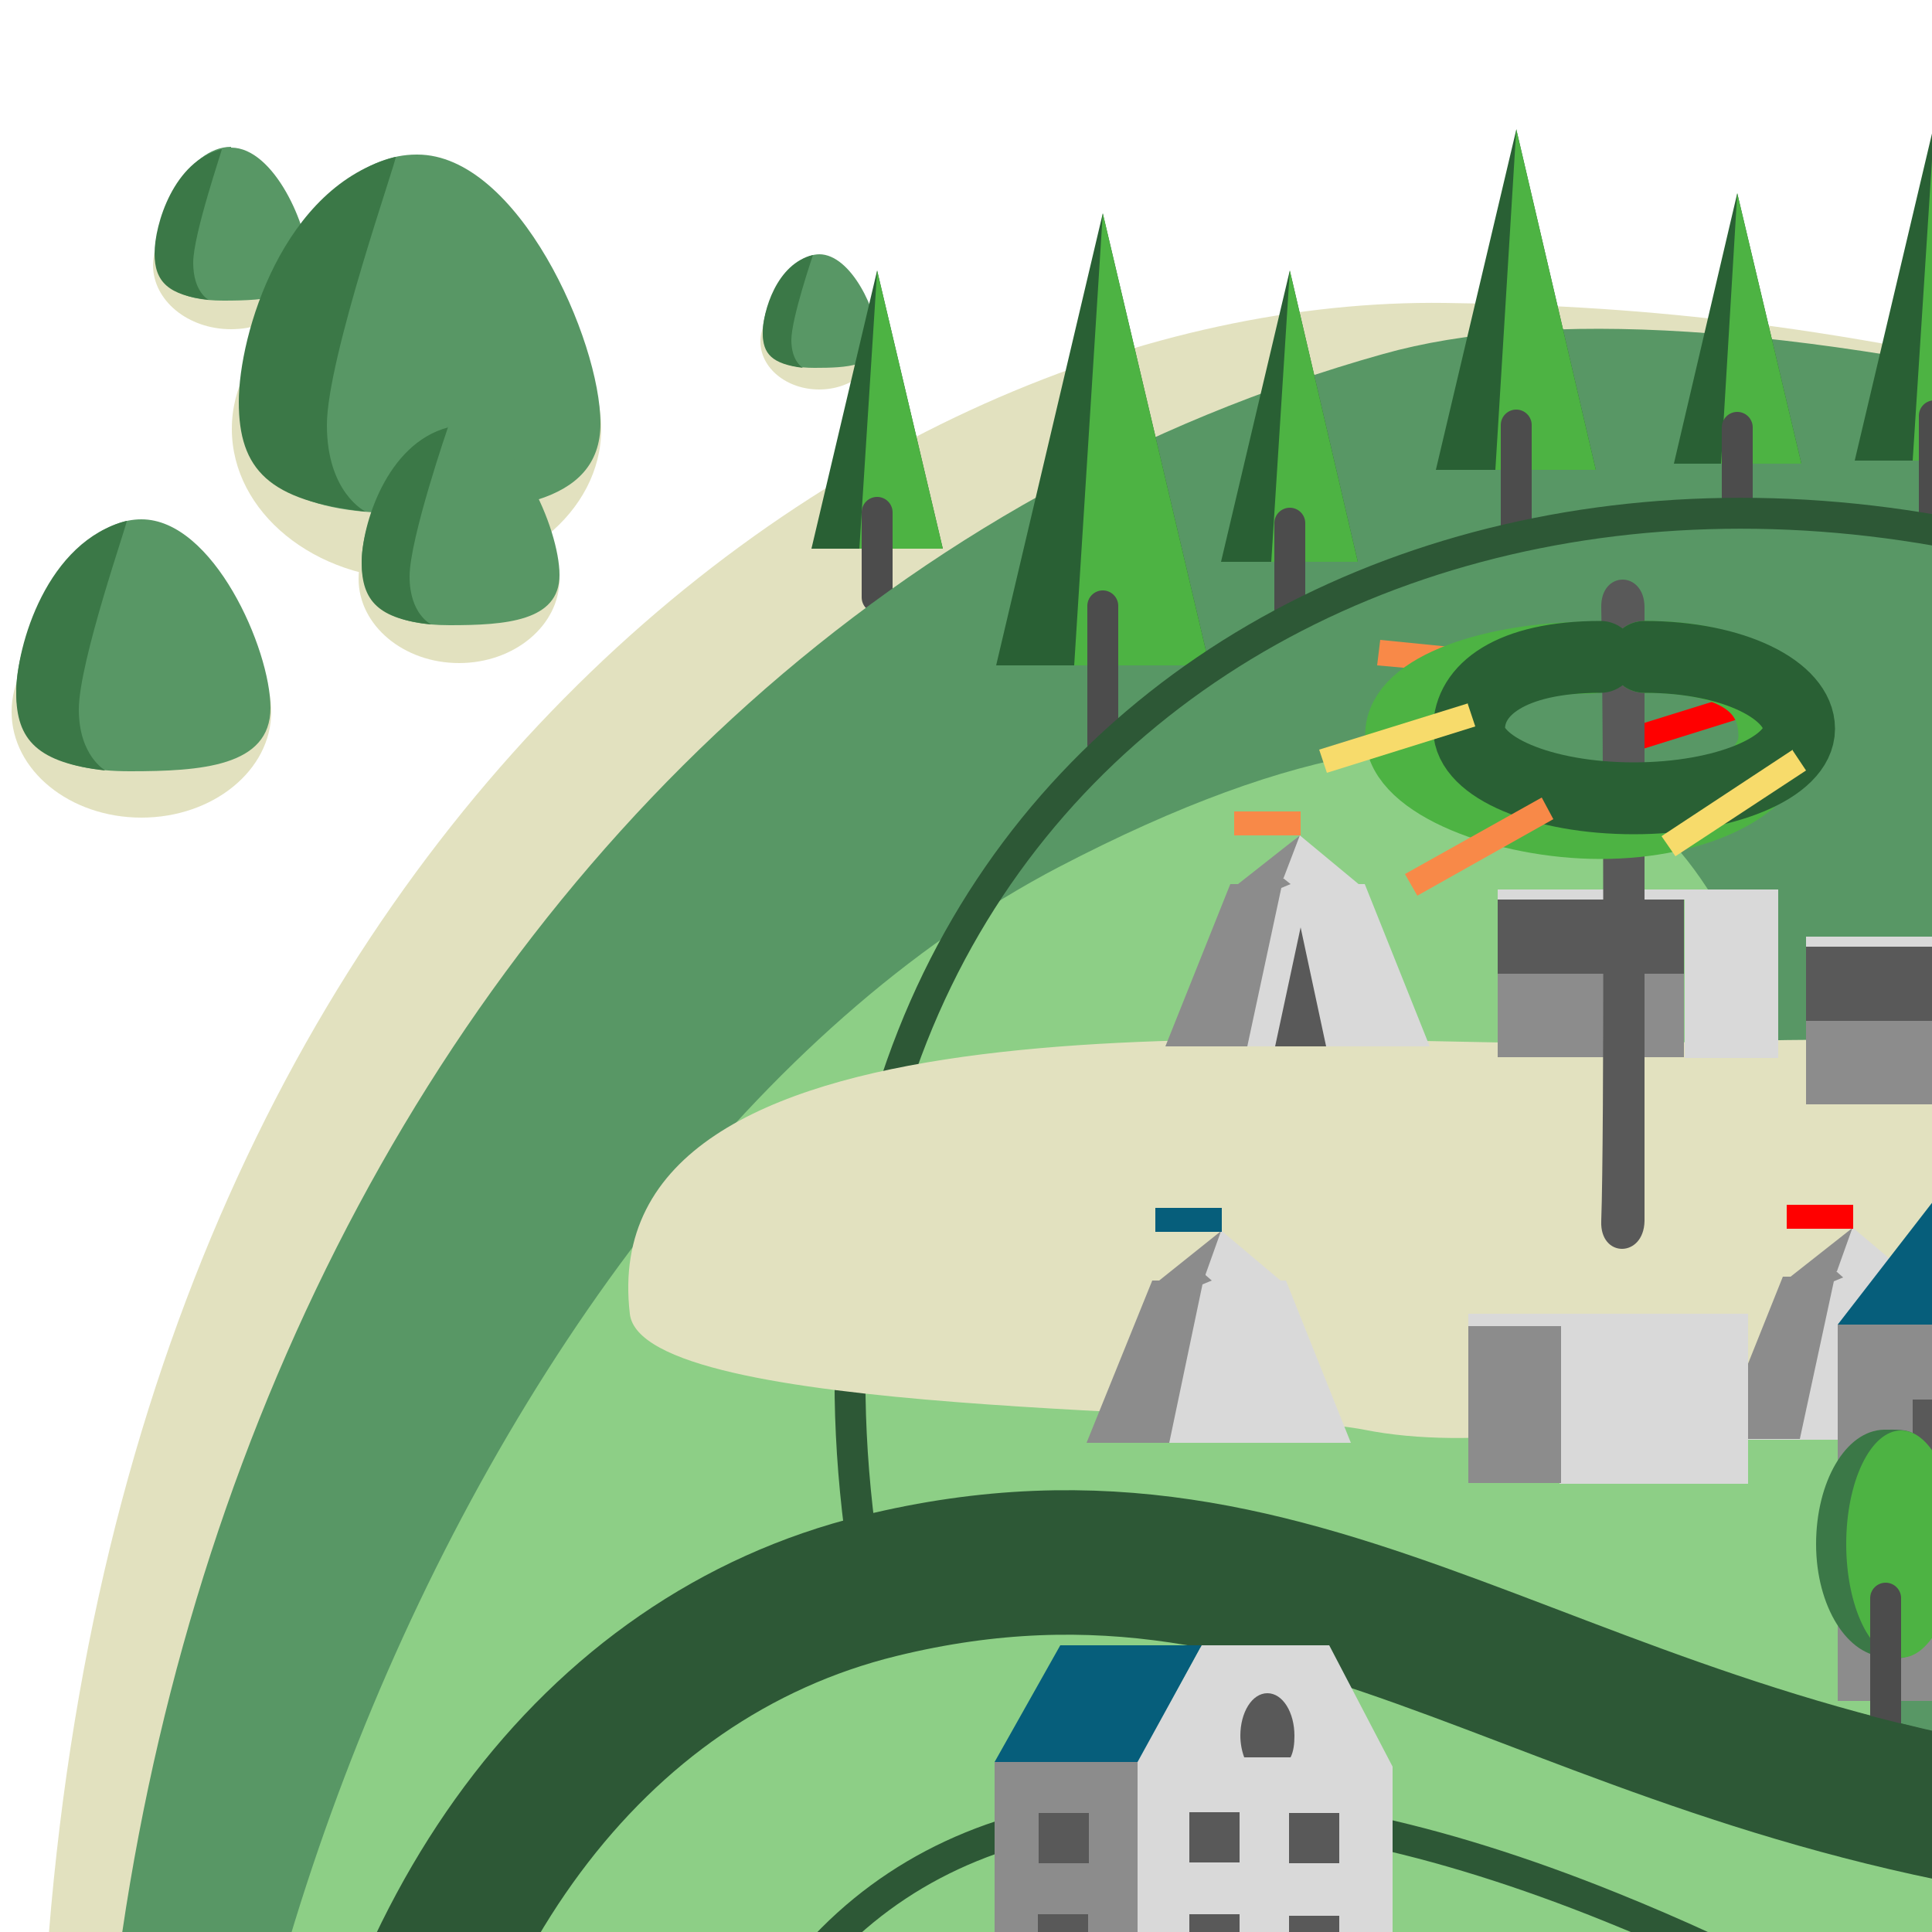 <svg xmlns="http://www.w3.org/2000/svg" xml:space="preserve" fill-rule="evenodd" stroke-linecap="round" stroke-linejoin="round" stroke-miterlimit="1.5" clip-rule="evenodd" viewBox="0 0 250 250"><path fill="none" d="M0 0h1000v1000H0z"/><path fill="#e2e1bf" d="M153.7 608c-28.4-54-156-97-148.4-339.5 5-159 106-230.3 181.7-229.3 45.6.6 101.8 7.6 243 67.3 99 42 145.2 52.7 174 41.8 70.2-26.6 78.9-37.6 117.6-57.4 35.8-18.4 73-47 100.4-58 82.3-33 224.3 2.4 138 160-21.7 39.6-3 119.8-26.9 288.5-27 190-78.4 135.4-88.1 180-7 32.1 55.5 144.5 15 220-53 98.6-196.6 64.4-243 61.5-70-4.4-180.9 82-280 50-213.3-69-120.6-265.8-183.3-385Z"/><ellipse cx="29.9" cy="34.3" fill="#e2e1bf" rx="10.1" ry="8.3"/><path fill="#589765" d="M29.9 19.1c5.6 0 10 10.3 10 14.8 0 4.6-5.3 5-11 5-5.5 0-8.8-1.8-8.8-6.3C20 28 24.3 19 29.9 19Z"/><path fill="#3b7847" d="M28.7 19.3c.1 0-3.7 11-3.7 14.7 0 3.8 2 4.8 2 4.8-5.2-.6-7-2.3-7-6 0-3.8 2.5-12 8.7-13.5Z"/><ellipse cx="106" cy="44.2" fill="#e2e1bf" rx="7.6" ry="6.2"/><path fill="#589765" d="M106 32.9c4.2 0 7.6 7.6 7.6 11 0 3.5-4 3.7-8.2 3.7-4.2 0-6.7-1.3-6.7-4.7 0-3.4 3.2-10 7.4-10Z"/><path fill="#3b7847" d="M105.2 33s-2.8 8.2-2.8 11c0 2.8 1.5 3.6 1.5 3.6-4-.5-5.2-1.8-5.2-4.5 0-2.8 1.8-9 6.5-10.1Z"/><ellipse cx="53.9" cy="55.5" fill="#e2e1bf" rx="23.9" ry="19.5"/><path fill="#589765" d="M54 20c13 0 23.7 24 23.7 34.8 0 10.7-12.7 11.6-25.9 11.6S31 62.4 31 51.6 40.8 20 53.9 20Z"/><path fill="#3b7847" d="M51.2 20.3c.3 0-8.9 26-8.9 34.7 0 8.8 5 11.2 5 11.2-12.5-1.4-16.4-5.4-16.4-14.2 0-8.7 5.7-28 20.3-31.7Z"/><ellipse cx="18.3" cy="92.1" fill="#e2e1bf" rx="16.8" ry="13.7"/><path fill="#589765" d="M18.3 67.2C27.6 67.2 35 84 35 91.6c0 7.6-9 8.2-18.2 8.2S2.1 96.9 2.1 89.4c0-7.6 7-22.2 16.2-22.2Z"/><path fill="#3b7847" d="M16.4 67.4c.2 0-6.2 18.2-6.2 24.4 0 6.1 3.5 7.9 3.4 7.9-8.7-1-11.5-3.9-11.5-10 0-6.2 4-19.7 14.3-22.3Z"/><ellipse cx="59.4" cy="74.9" fill="#e2e1bf" rx="13" ry="10.9"/><path fill="#589765" d="M59.4 55c7.2 0 13 13.4 13 19.4 0 6-7 6.5-14.2 6.5-7.1 0-11.4-2.2-11.4-8.2 0-6 5.4-17.7 12.6-17.7Z"/><path fill="#3b7847" d="M58 55.2s-5 14.5-5 19.4c0 4.9 2.8 6.2 2.8 6.2-6.8-.7-9-3-9-8C46.8 68 50 57.4 58 55.3Z"/><path fill="#296034" d="m113.5 35 8.5 36h-17l8.5-36Z"/><path fill="#4db343" d="m113.5 35 8.5 36h-10.8l2.3-36Z"/><path fill="none" stroke="#4c4c4c" stroke-width="4" d="M113.5 66.3v11"/><path fill="#589765" d="M179 566.7C131 540.3 51.2 511.9 20 368-10.8 226 53.5 81 179 45.8c41.3-11.6 127.3 7.5 260.4 62.2 93.4 38.3 136.9 48.1 164 38.2C669.5 121.8 792.7 48.7 860 43c50.3-4.2 127.7 20.3 95 118.6-3.2 9.5-14.7 41.6-15 56.7-2 82.5-15.4 249.5-27.5 314.2C890.4 651 795 602 822.9 681.4c22.8 64.7 54.7 159 2.1 210-83.2 80.5-182 20.8-207.2 19.3-66-4-194.5 78.5-288 49.4-93.6-29-110-177.1-107.4-226.2 2.6-49-4.7-146-43.4-167.2Z"/><path fill="#8dcf86" d="M254 246.5c-30-42 7.8-199.4-117-134.3-77.7 40.6-129 175.6-105.1 257 69 234.4 197.6 136 200.8 242.3 5.4 179.2 2 301.1 120 329.6 50.4 12.1 141.6 1 178-63.4 19.3-34.1 97.8-106 172-28.2 22.5 23.5 58.9 32.5 84.5 10.5 28.2-24.3 22.6-64.8 7.2-85-22.4-29.6-46-64.7-36.7-108.3 21.2-98.3 79.8-62.6 100.5-107.9 44.4-97.2-160.1-135-230.5-74.1C535.8 564 339 365.7 254 246.5Z"/><path fill="#296034" d="m142.7 27.6 13.8 58.5h-27.6l13.8-58.5Z"/><path fill="#4db343" d="m142.7 27.6 13.8 58.5H139l3.7-58.5Z"/><path fill="none" stroke="#4c4c4c" stroke-width="4" d="M142.7 78.4v17.9"/><path fill="#296034" d="m166.9 35 8.8 37.7H158l8.9-37.7Z"/><path fill="#4db343" d="m166.9 35 8.8 37.7h-11.2l2.4-37.7Z"/><path fill="none" stroke="#4c4c4c" stroke-width="4" d="M166.9 67.7v11.5"/><path fill="#296034" d="m196.2 16.7 10.3 44.1h-20.7l10.4-44Z"/><path fill="#4db343" d="m196.2 16.7 10.3 44.1h-13l2.7-44Z"/><path fill="none" stroke="#4c4c4c" stroke-width="4" d="M196.2 55v13.5"/><path fill="#296034" d="m224.8 25 8.3 35h-16.5l8.2-35Z"/><path fill="#4db343" d="m224.8 25 8.3 35h-10.4l2.1-35Z"/><path fill="none" stroke="#4c4c4c" stroke-width="4" d="M224.8 55.3V66"/><path fill="#296034" d="m250.3 16 10.2 43.6H240L250.3 16Z"/><path fill="#4db343" d="m250.3 16 10.2 43.6h-13l2.8-43.6Z"/><path fill="none" stroke="#4c4c4c" stroke-width="4" d="M250.3 53.8v13.4"/><path fill="none" stroke="#2d5836" stroke-linecap="butt" stroke-width="4" d="M90.3 365C71 255.3 116.7 209.7 208.5 246.8c67.2 27.1 91.4 66.6 94.9 73.2 16.6 31.6 60.3 37.6 70.2 21.7M112.4 205.5C93.3 95.8 191.1 40.8 283 78c37.1 15 123.5 24.6 178.3 62.4 45.4 31.4 92.2 31.6 93.8 34.6"/><path fill="#296034" d="m258.4 75 8.4 35.6H250l8.4-35.6Z"/><path fill="none" stroke="#2d5836" stroke-width="18.7" d="M403 212.6c-6 9-21.2 35.9-127.6 25-73.7-7.6-104.5-46.4-161.6-32.4C39 223.5 11.8 346.6 95 456.4c30.3 40 138.3 113.6 195 115.9"/><path fill="#e2e1bf" d="M256.5 152.5c.3-23-11-17.2-55-17.5-40.1-.3-124.9-6.7-120 35 1.5 13.5 79.7 12 95 15 27.4 5.5 79.7-10.8 80-32.5Z"/><path fill="#d9d9d9" d="M175.8 114.4h.8l8.4 21h-33.8l8.5-21h1l7.5-6.3 7.6 6.3Z"/><path fill="#595959" d="m168.3 120 3.3 15.4H165l3.3-15.4Z"/><path fill="#8c8c8c" d="m166 113.6 1 .8-1.2.5-4.4 20.5h-10.6l8.4-21h1l8-6.3-2.1 5.5Z"/><path fill="#f88948" d="M159.7 105h8.6v3.1h-8.6z"/><path fill="#d9d9d9" d="M247.4 165.3h.7l8.4 21h-33.7l8.4-21h1l7.6-6.4 7.6 6.4Z"/><path fill="#8c8c8c" d="m237.6 164.5.9.8-1.2.5-4.4 20.4h-10.6l8.4-21h1l8-6.3-2 5.6Z"/><path fill="red" d="M231.2 155.9h8.6v3.1h-8.6z"/><path fill="#d9d9d9" d="M165.7 165.7h.7l8.4 21h-33.7l8.4-21h1l7.6-6.4 7.6 6.4Z"/><path fill="#8c8c8c" d="m156 165 .8.7-1.2.5-4.3 20.5h-10.7l8.5-21h.9l8-6.4-2 5.6Z"/><path fill="#065e7b" d="M149.5 156.3h8.6v3.1h-8.6z"/><path fill="#d9d9d9" d="M201.8 170.2h24.4V192h-24.4z"/><path fill="#8c8c8c" d="M190 170.3h12v21.6h-12z"/><path fill="#d9d9d9" d="M190 170h36.2v1.6H190z"/><path fill="#8c8c8c" d="M233.7 132h24.1v10.9h-24.1z"/><path fill="#595959" d="M233.7 121.2h24.1v10.9h-24.1z"/><path fill="#d9d9d9" d="M233.7 121.2H270v1.3h-36.3z"/><path fill="#8c8c8c" d="M193.8 125.9h24.1v10.9h-24.1z"/><path fill="#d9d9d9" d="M218 115.1h12.1v21.8H218z"/><path fill="#595959" d="M193.8 115.1h24.1V126h-24.1z"/><path fill="#d9d9d9" d="M193.8 115.1h36.3v1.3h-36.3z"/><path fill="red" d="m230.6 88-19.3 6 1 3 19.2-6-1-3Z"/><path fill="#595959" d="M212.8 78.6c0-4.8-5.7-4.8-5.6 0 .3 15.4.4 68.4 0 79.4-.2 4.8 5.5 4.8 5.6 0V78.6Z"/><path fill="#f88948" d="m198.6 84.8-20-2-.4 3.3 20.1 1.8.3-3.1Z"/><path fill="none" stroke="#4db343" stroke-linecap="butt" stroke-width="9.3" d="M212.8 85c12.4 0 16.8 4.2 16.8 10.3 0 6.2-10 11.2-22.5 11.2-12.4 0-25.8-5.2-25.8-11.4 0-6.1 12.2-10 24.6-10"/><path fill="none" stroke="#296034" stroke-linecap="butt" stroke-width="9.3" d="M212.8 85c11.7 0 20 4.4 20 9.3 0 5-9.6 9-21.4 9-11.8 0-21.3-4-21.3-9s5.3-9.3 17-9.3"/><path fill="#f7db6b" d="m190 91-19.3 6 1 3 19.2-6-1-3Zm42 6-17 11.2 1.8 2.6 16.9-11.1-1.8-2.7Z"/><path fill="#f88948" d="m199.5 103.2-17.7 9.9 1.6 2.8L201 106l-1.5-2.8Z"/><path fill="#065e7b" d="M237.8 171.4H267l19.5-22.6h-31.2l-17.5 22.6Z"/><path fill="#8c8c8c" d="M237.8 171.4H267v48.7h-29.2z"/><path fill="#595959" d="M247.5 200.6h9.7v9.7h-9.7zm0-19.5h9.7v9.7h-9.7z"/><path fill="#3b7847" d="M243.8 185c1.6 0 2.9-.1 4 .6 3.5 2.3 5.4 8.2 5.4 14.2 0 6.4-2.4 13.6-6.6 14.6-1.3.4-1.5 0-2.5 0-5 0-9.1-6.5-9.1-14.6 0-8 3.8-14.7 8.8-14.8Z"/><ellipse cx="246" cy="199.8" fill="#4db343" rx="7.1" ry="14.7"/><path fill="none" stroke="#4c4c4c" stroke-width="4" d="M244 206.8V225"/><path fill="#2d5836" d="m251.4 224.4-15-3.8-4.3 13.1 16.4 3.6 3-12.9Z"/><path fill="#8c8c8c" d="M128.7 228h18.6v32.5h-18.6z"/><path fill="#065e7b" d="M128.7 228h18.6l8.2-15.1h-18.3l-8.5 15.1Z"/><path fill="#d9d9d9" d="m172 212.9 8.2 15.7v31.9h-33V228l8.3-15.1H172Z"/><path fill="#595959" d="M134.3 247.7h6.5v12.8h-6.5zm32.5-13.1h6.5v6.5h-6.5zm0 13.3h6.5v6.5h-6.5zm-12.9-13.4h6.5v6.5h-6.5zm13.1-7.1c.4-.8.5-1.8.5-2.8 0-3-1.5-5.5-3.5-5.5s-3.5 2.5-3.5 5.5c0 1 .2 2 .5 2.8h6Zm-13.1 20.3h6.5v6.5h-6.5zm-19.5-13.1h6.5v6.5h-6.5z"/><path fill="red" d="m75.4 250 12.6.2 7 5.9H82.2l-6.8-6.1Z"/><path fill="#8c8c8c" d="m68.7 256 6.7-6 6.8 6v17.4H68.7v-17.3Z"/></svg>